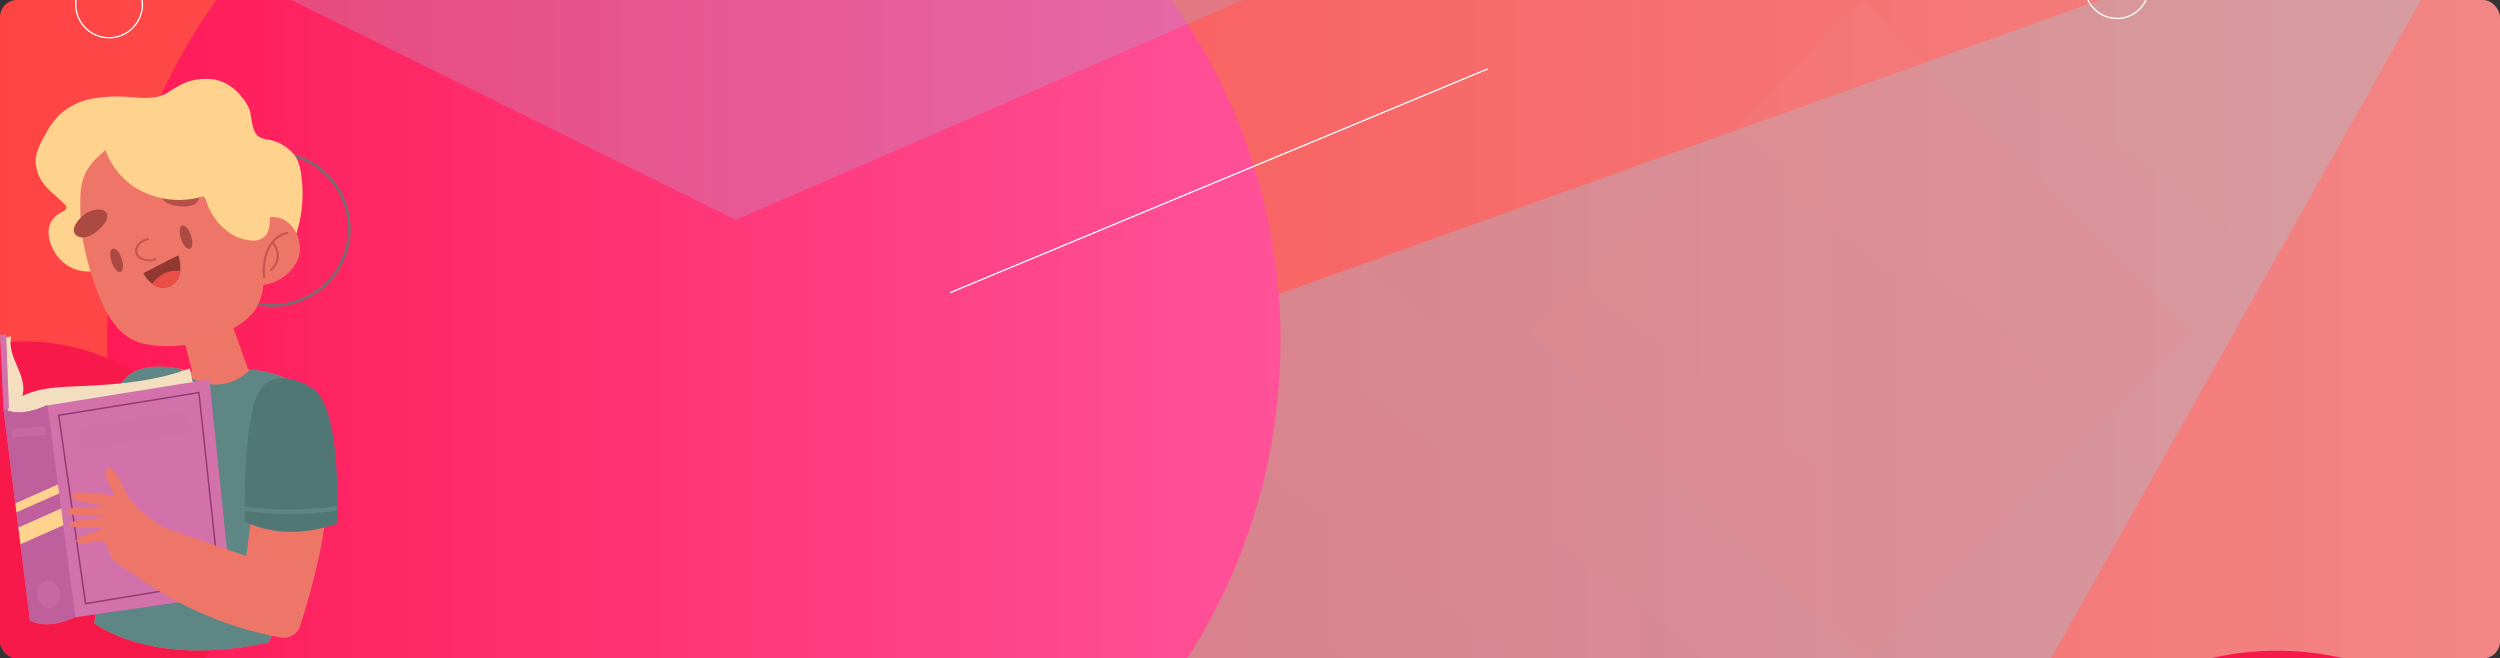 <svg xmlns="http://www.w3.org/2000/svg" xmlns:xlink="http://www.w3.org/1999/xlink" width="729" height="192"><rect width="100%" height="100%" fill="#333333" stroke="none"/><style><![CDATA[.B{fill:#ee7668}.C{stroke:#fff}.D{stroke-width:.384}.E{fill:#d371ab}.F{opacity:.16}.G{stroke-miterlimit:10}.H{fill:#ffd38e}.I{stroke-width:.768}]]></style><defs><clipPath id="A"><rect width="729" height="192" rx="5" fill="#fff" x="1608" y="5805"/></clipPath><linearGradient id="B" y1=".5" x2="1" y2=".5"><stop offset="0" stop-color="#ff4343"/><stop offset="1" stop-color="#f28686"/></linearGradient><clipPath id="C"><path fill="none" d="M0 0h729.5v486.333H0z"/></clipPath><linearGradient id="D" x1=".892" y1=".148" x2=".164" y2=".777"><stop offset="0" stop-color="#9ecedb"/><stop offset="1" stop-color="#93b3e6"/></linearGradient><linearGradient id="E" y1=".5" x2="1" y2=".5"><stop offset="0" stop-color="#ff1a56"/><stop offset="1" stop-color="#ff5299"/></linearGradient><linearGradient id="F" x1="-.207" y1=".5" x2="1.206" y2=".5" xlink:href="#D"/><linearGradient id="G" x1="-.207" y1=".5" x2="1.207" y2=".5"><stop offset="0" stop-color="#ff337d"/><stop offset="1" stop-color="#ff6161"/></linearGradient><linearGradient id="H" x1="0" y1=".5" x2="1" y2=".5" xlink:href="#D"/></defs><g transform="translate(-1608 -5805)" clip-path="url(#A)"><path fill="url(#B)" d="M1608 5763h729.5v486.333H1608z"/><g transform="translate(1608 5763)" clip-path="url(#C)"><path d="M0 486.333l219.626-303.666L729.5 0 592.937 243.167z" opacity=".33" fill="url(#D)"/><circle cx="202.315" cy="141.426" r="171.092" fill="url(#E)"/><g fill="#f71949"><circle cx="85.401" cy="85.401" r="85.401" transform="matrix(.707 -.707 .707 .707 543.199 317.133)"/><circle cx="61.181" cy="61.181" r="61.181" transform="matrix(.23 -.973 .973 .23 -66.262 248.214)"/></g><circle cx="22.274" cy="22.274" r="22.274" transform="matrix(.23 -.973 .973 .23 52.78 125.332)" fill="none" stroke="#707070" class="I"/><path d="M542.943 235.482L446.26 138.8l96.683-96.78 96.683 96.78z" fill="#ec8484" class="F"/><path fill="none" stroke="#707070" d="M312.565 328.624l85.49 85.49-85.457 85.457-85.49-85.49z" class="G I"/><path opacity=".33" fill="url(#F)" d="M228.16 362.388l51.72 51.72-51.687 51.687-51.72-51.72z"/><path fill="url(#G)" d="M422.985 290.972L545.4 413.397l-122.41 122.41-122.425-122.425z"/><g fill="#ec8484"><circle cx="531.076" cy="486.334" r="61.181" class="F"/><path d="M85.01 424.666l-53.788-53.69 53.788-53.788 53.69 53.788z" class="F"/></g><path d="M0 0l214.57 106.118L459.293 0z" opacity=".24" fill="url(#H)"/><g fill="none" class="C D"><g class="G"><path d="M277.113 127.322l156.794-65.266M57.193 296.47l62.445-25.97m553.156 191.127l62.445-25.97m-266.705-70.324l34.53-14.298M75.77 486.333l34.53-14.395m403.463-154.75l49.022-20.426"/></g><circle cx="9.338" cy="9.338" r="9.338" transform="matrix(.16 -.987 .987 .16 606.599 45.768)"/><g class="G"><path d="M262.328 248.224a5.06 5.06 0 0 1-5.058 5.155c-2.847 0-5.155-2.308-5.155-5.155a5.11 5.11 0 0 1 5.106-5.036 5.11 5.11 0 0 1 5.106 5.036zM368.446 407.84c0 2.9-2.35 5.252-5.252 5.252a5.25 5.25 0 1 1 0-10.504 5.25 5.25 0 0 1 5.252 5.252z"/></g><circle cx="31.807" cy="43.284" r="9.727"/><g class="G"><path d="M651.395 429.822a4.67 4.67 0 0 1-4.669 4.669 4.77 4.77 0 0 1-4.67-4.67 4.67 4.67 0 0 1 4.669-4.669 4.57 4.57 0 0 1 4.669 4.669zM22.08 406.672c0 2.256-1.83 4.085-4.085 4.085a4.09 4.09 0 0 1-4.085-4.085 4.09 4.09 0 0 1 6.975-2.889c.768.766 1.196 1.805 1.196 2.9z"/></g></g></g></g><path d="M.828 98.864a4.89 4.89 0 0 1 2.432-.733c-.588 2.568.3 5.23 1.32 7.658s2.2 4.892 2.226 7.526c-.008 3.135-1.642 6.042-4.317 7.677" fill="#f3debf"/><path d="M1 119.14L0 97.56h1.8l.88 23.1z" class="E"/><path d="M85.003 71.854c2.63-5.994 3.675-12.563 3.033-19.077-.285-2.9-.626-5.66-2.5-7.954-1.923-2.192-4.545-3.653-7.42-4.135a6.07 6.07 0 0 1-2.958-1.064c-.523-.53-.9-1.176-1.13-1.887-.718-1.91-.7-3.94-1.293-5.827-.53-1.3-1.274-2.5-2.2-3.556-1.866-2.548-4.57-4.356-7.64-5.106a16.5 16.5 0 0 0-5.756.01c-3.48.514-5.545 2.1-8.434 3.844-3.136 1.9-7.08 1.48-10.736 1.22a40.6 40.6 0 0 0-11.09.449c-3.676.667-7.08 2.392-9.8 4.963a22.17 22.17 0 0 0-3.534 4.886c-1.367 2.443-3.257 5.578-3.152 8.444.098 2.818 1.23 5.5 3.182 7.537 1.656 1.788 3.64 3.248 5.307 5.025a1.54 1.54 0 0 1 .451.719c.15.766-.756 1.254-1.455 1.6-5.718 2.85-3.97 9.493-.65 13.366 2.335 2.675 5.792 4.097 9.333 3.838" class="H"/><path d="M51.684 92.446c.5.4 4.39 16.03 4.39 16.03s-17.937-6.158-22.047 6-1.1 36.872-1.1 36.872l-5.464 30.366s16.585 13.22 50.977 5.56c0 0 23.734-59.38 14.616-69.6-5.232-6.013-12.713-9.6-20.677-9.915l-7-19.4z" class="B"/><path d="M93.055 117.668a29.23 29.23 0 0 0-20.13-9.907c-2.65 2.825-6.364 4.4-10.237 4.372s-7.554-1.696-10.15-4.572c-5.443-1.1-15.555-1.83-18.51 6.916-4.11 12.16-1.1 36.872-1.1 36.872l-5.464 30.366s16.585 13.22 50.977 5.56c-.002-.003 23.732-59.383 14.615-69.606z" fill="#5e8685"/><path d="M55.35 107.4c-10.558 4.01-22.07 4.778-33.37 5.262-5.283.226-10.758.45-15.48 2.83-2.277 1.148-4.5 3.146-4.5 5.7l53.065-6.894a26.08 26.08 0 0 0 1.766-.159 171.91 171.91 0 0 1-1.48-6.739z" fill="#f3debf"/><g class="E"><path d="M61.058 110.62l-47.793 7.7s-7.523 3.73-12.255.812l7.758 61.786s4.786 3 12.888-.9l45.858-6.63z"/><path d="M64.534 144.424c-2.356.057-4.715.252-7.045.53-6.94.833-14.183 2.355-20.76-.02a24.02 24.02 0 0 1-10.5-8.078 34.4 34.4 0 0 1-7.081-19.473l-5.887.95s-7.523 3.73-12.255.812l7.758 61.786s4.786 3 12.888-.9l45.858-6.63z" style="mix-blend-mode:multiply" class="F"/></g><path d="M13.873 118.232l-.608.1s-7.523 3.73-12.255.812l7.758 61.786s4.786 3 12.888-.9l.34-.05z" fill="#bf609d"/><path d="M24.753 176.28l-.03-.223-7.834-55.138 41.313-6.7.025.23 5.937 55.3zm-7.368-55l7.74 54.488 38.555-6.386-5.868-54.654z" fill="#933a73"/><g class="E"><path style="mix-blend-mode:overlay" d="M33.965 169.156l20.3-3.025.365 2.45-20.3 3.025z"/><path opacity=".5" style="mix-blend-mode:multiply" d="M3.402 125.093l9.83-.853.217 2.504-9.83.853z"/></g><path d="M4.8 149.4l12.438-5.525-.342-2.6-12.423 5.518zm1.183 9.3l12.5-5.548-.64-4.87L5.37 153.83z" class="H"/><path opacity=".5" style="mix-blend-mode:multiply" d="M22.555 124.657l32.352-4.82.97 6.52-32.352 4.82z" class="E"/><g class="B"><path d="M95.12 145.425l-21.34 1.448-1.975 15.277-31.738-10.94a62.4 62.4 0 0 0-6.246 12.036c13.773 11.61 30.34 19.418 48.06 22.654a5 5 0 0 0 5.664-3.4c2.535-8 7.767-25.932 7.575-37.075z"/><path d="M95.122 145.425l-21.34 1.448-1.4 10.84a43.18 43.18 0 0 0 7.348 3.3 35.77 35.77 0 0 0 13.134 1.886c1.35-6.187 2.344-12.506 2.26-17.475z" opacity=".22" style="mix-blend-mode:multiply"/></g><path d="M87.172 155a40.27 40.27 0 0 0 11.085-2.314c.348-9.327.57-35.905-7.93-39.928 0 0-12.512-7.976-16.163 4.854-2.857 10.037-2.876 27.436-2.748 34.536a32.19 32.19 0 0 0 15.756 2.852z" fill="#517775"/><path d="M98.363 148.808l.016-1.3c-5.11.806-10.283 1.163-15.456 1.066a83.25 83.25 0 0 1-11.542-.811v1.23a92.87 92.87 0 0 0 12.665.864c4.794.064 9.584-.287 14.317-1.05z" fill="#5e8685"/><g class="B"><path d="M65.38 88.355l-13.7 4.09c.364.285 2.53 8.677 3.678 13.2 5.14-.425 10.168-1.726 14.868-3.848z" opacity=".22" style="mix-blend-mode:multiply"/><path d="M76.68 83.766a46.58 46.58 0 0 0 .369-5.929 126.14 126.14 0 0 0-1.034-18.207c-.288-2.18-1.444-4.728-1.444-6.87-2.46-8.468-7.65-15.02-16.848-15.974-5.144-.534-10.722.587-15.743 1.464-4.753.83-9.6 3.984-13.09 7.184-5.742 5.266-5.578 9.654-5.434 16.988.146 7.456 2.1 14.715 4.6 21.7 2.5 7 6.454 14.734 14.43 16.248a37.76 37.76 0 0 0 25.313-4.486 23.5 23.5 0 0 0 5.617-4.239 14.41 14.41 0 0 0 3.264-7.88z"/><path d="M73.8 68.438c.846-5.334 6.665-6.707 10.494-3.3a9.8 9.8 0 0 1 2.936 5.4c.56 2.33.113 4.8-1.233 6.774-2.574 3.935-7.078 6.166-11.768 5.83"/></g><path d="M30.878 61.82c-1.255-1.322-3.913-.6-5.313.1-1.888.936-5.817 5.015-3.16 6.82 2.716 1.843 6.728-1.667 8.14-3.677.686-.974 1.154-2.374.333-3.242zm16.252-4.96c.343-1.8 2.973-2.613 4.526-2.785 2.094-.23 7.6 1.082 6.34 4.035-1.3 3.017-6.563 2.228-8.837 1.3-1.097-.45-2.253-1.38-2.03-2.55z" fill="#aa4a43"/><path d="M49.37 75.756l-7.555 3.9a8.25 8.25 0 0 0 2.954 3.37 5.26 5.26 0 0 0 4.946.395c1.634-.922 2.7-2.598 2.844-4.468.122-1.516-.06-3.04-.54-4.485l-2.65 1.288z" fill="#913831"/><path d="M52.547 79.02a8.19 8.19 0 0 0-3.749.333 9.11 9.11 0 0 0-4.381 3.441l.35.236a5.26 5.26 0 0 0 4.946.395c1.615-.9 2.676-2.558 2.834-4.405z" fill="#ea4e47"/><g fill="#aa4a43"><path d="M35.478 75.426c.62 1.874.464 3.61-.347 3.878s-1.97-1.034-2.59-2.907-.464-3.61.347-3.877 1.97 1.033 2.59 2.906z"/><ellipse cx="1.546" cy="3.573" rx="1.546" ry="3.573" transform="matrix(.949 -.314 .314 .949 51.637 66.257)"/></g><path d="M43.5 76.168c.476.012.95-.062 1.4-.216 1.347-.525 1.2-1.792 1.032-3.1a5.5 5.5 0 0 0-1.226-3.006 1.07 1.07 0 0 0-.375-.3c-.185-.06-.383-.07-.573-.03a4.87 4.87 0 0 0-3.351 1.91 3 3 0 0 0 .313 4.041 5.11 5.11 0 0 0 2.78.71zM77.005 80.6a17.26 17.26 0 0 1 .4-6.383 8.89 8.89 0 0 1 3.628-5.138c1.014-.636 2.415-.976 3.36-.24A3.1 3.1 0 0 1 85.371 71c.537 4.608-2.668 8.815-7.253 9.522a.89.89 0 0 1-.873-.2" opacity=".22" style="mix-blend-mode:multiply" class="B"/><g fill="#c6564e"><path d="M43.152 69.466c-1.978.156-4.236 2.176-3.668 4.35a2.94 2.94 0 0 0 2.082 2.054 5.08 5.08 0 0 0 3.947-.039.32.32 0 0 0 .099-.429.32.32 0 0 0-.423-.124c-1.54.908-4.866.1-5.118-1.866-.216-1.685 1.542-3.186 3.08-3.307.4-.033.412-.673 0-.64zm34.15 11.374c-.375-5 .862-11.22 6.522-12.573.4-.1.23-.714-.17-.618-5.933 1.417-7.4 7.9-6.993 13.2.03.4.672.412.64 0z"/><path d="M79.2 70.943a5.1 5.1 0 0 1-.373 7.517c-.3.275.145.727.453.454a5.75 5.75 0 0 0 .374-8.423c-.283-.3-.735.15-.454.453z"/></g><path d="M30.157 43.68A19.29 19.29 0 0 0 56.318 63.25a15.27 15.27 0 0 0 11.027 8.407c2.643.458 5.838-.077 7.13-2.428a7.7 7.7 0 0 0 .51-4.534 33.73 33.73 0 0 0-4.627-14.422c-2.655-4.408-6.83-7.694-11.74-9.237" opacity=".15" style="mix-blend-mode:multiply" class="B"/><path d="M29.4 36.257a22.21 22.21 0 0 0 9.741 18.266 24.34 24.34 0 0 0 19.466 2.908 1.25 1.25 0 0 1 .883-.011c.318.243.53.6.593.994 1.894 6.215 7.127 11.263 13.07 11.7a5.1 5.1 0 0 0 3.962-1.078c1.3-1.228 1.57-3.32 1.562-5.2-.14-4.527-.975-9.006-2.477-13.28-1.814-5.626-4.4-11.347-9.02-14.484-3.3-2.24-7.26-2.9-11.12-3.293q-4.094-.412-8.2-.484c-5.962-.1-12.473.58-16.8 5.095" class="H"/><path d="M17.49 173.053c.165 2.175-1.178 4.05-3 4.19s-3.433-1.512-3.6-3.687 1.178-4.05 3-4.19 3.438 1.512 3.6 3.687z" opacity=".5" style="mix-blend-mode:multiply" class="E"/><path d="M52.805 155.58c-3.504-.9-6.773-2.54-9.588-4.81-2.395-1.932-4.894-4.063-6.337-6.832-1.235-2.37-2.234-4.91-3.978-6.938-.194-.273-.473-.474-.793-.572a1.1 1.1 0 0 0-1.141.742 4.12 4.12 0 0 0 .415 3.072c.804 1.36 1.44 2.815 1.892 4.33a87.4 87.4 0 0 0-10.405-.987c-.74-.026-1.685.1-1.88.814-.24.887.925 1.442 1.828 1.613l8.625 1.633a12.48 12.48 0 0 0-2.539.094l-2.645.1c-1.615.06-3.266.06-4.865.276-.7.048-1.367.31-1.914.747-.076.06-.132.143-.163.235-.057.23.174.424.384.533 1.146.478 2.388.68 3.627.593 1.125.007 2.2 0 3.3.09 1.294.1 2.6.065 3.89.23-.592.05-1.175.178-1.733.38-.613.126-1.228.24-1.847.335a33.6 33.6 0 0 0-4.269.547c-.6.174-2.225.285-2.28 1.152-.024.38.527.516.825.617a8.39 8.39 0 0 0 2.513.311 57.39 57.39 0 0 0 6.683-.111c-.795.498-1.644.904-2.53 1.2-1.4.468-2.78.984-4.168 1.48-.7.247-1.518.695-1.45 1.424 2.016 1.183 4.54-.01 6.877-.055.39-.027.783.042 1.142.2.867.438 1.068 1.55 1.347 2.48.508 1.717 1.6 3.202 3.087 4.2a25.44 25.44 0 0 0 4.79 2.876" class="B"/></svg>